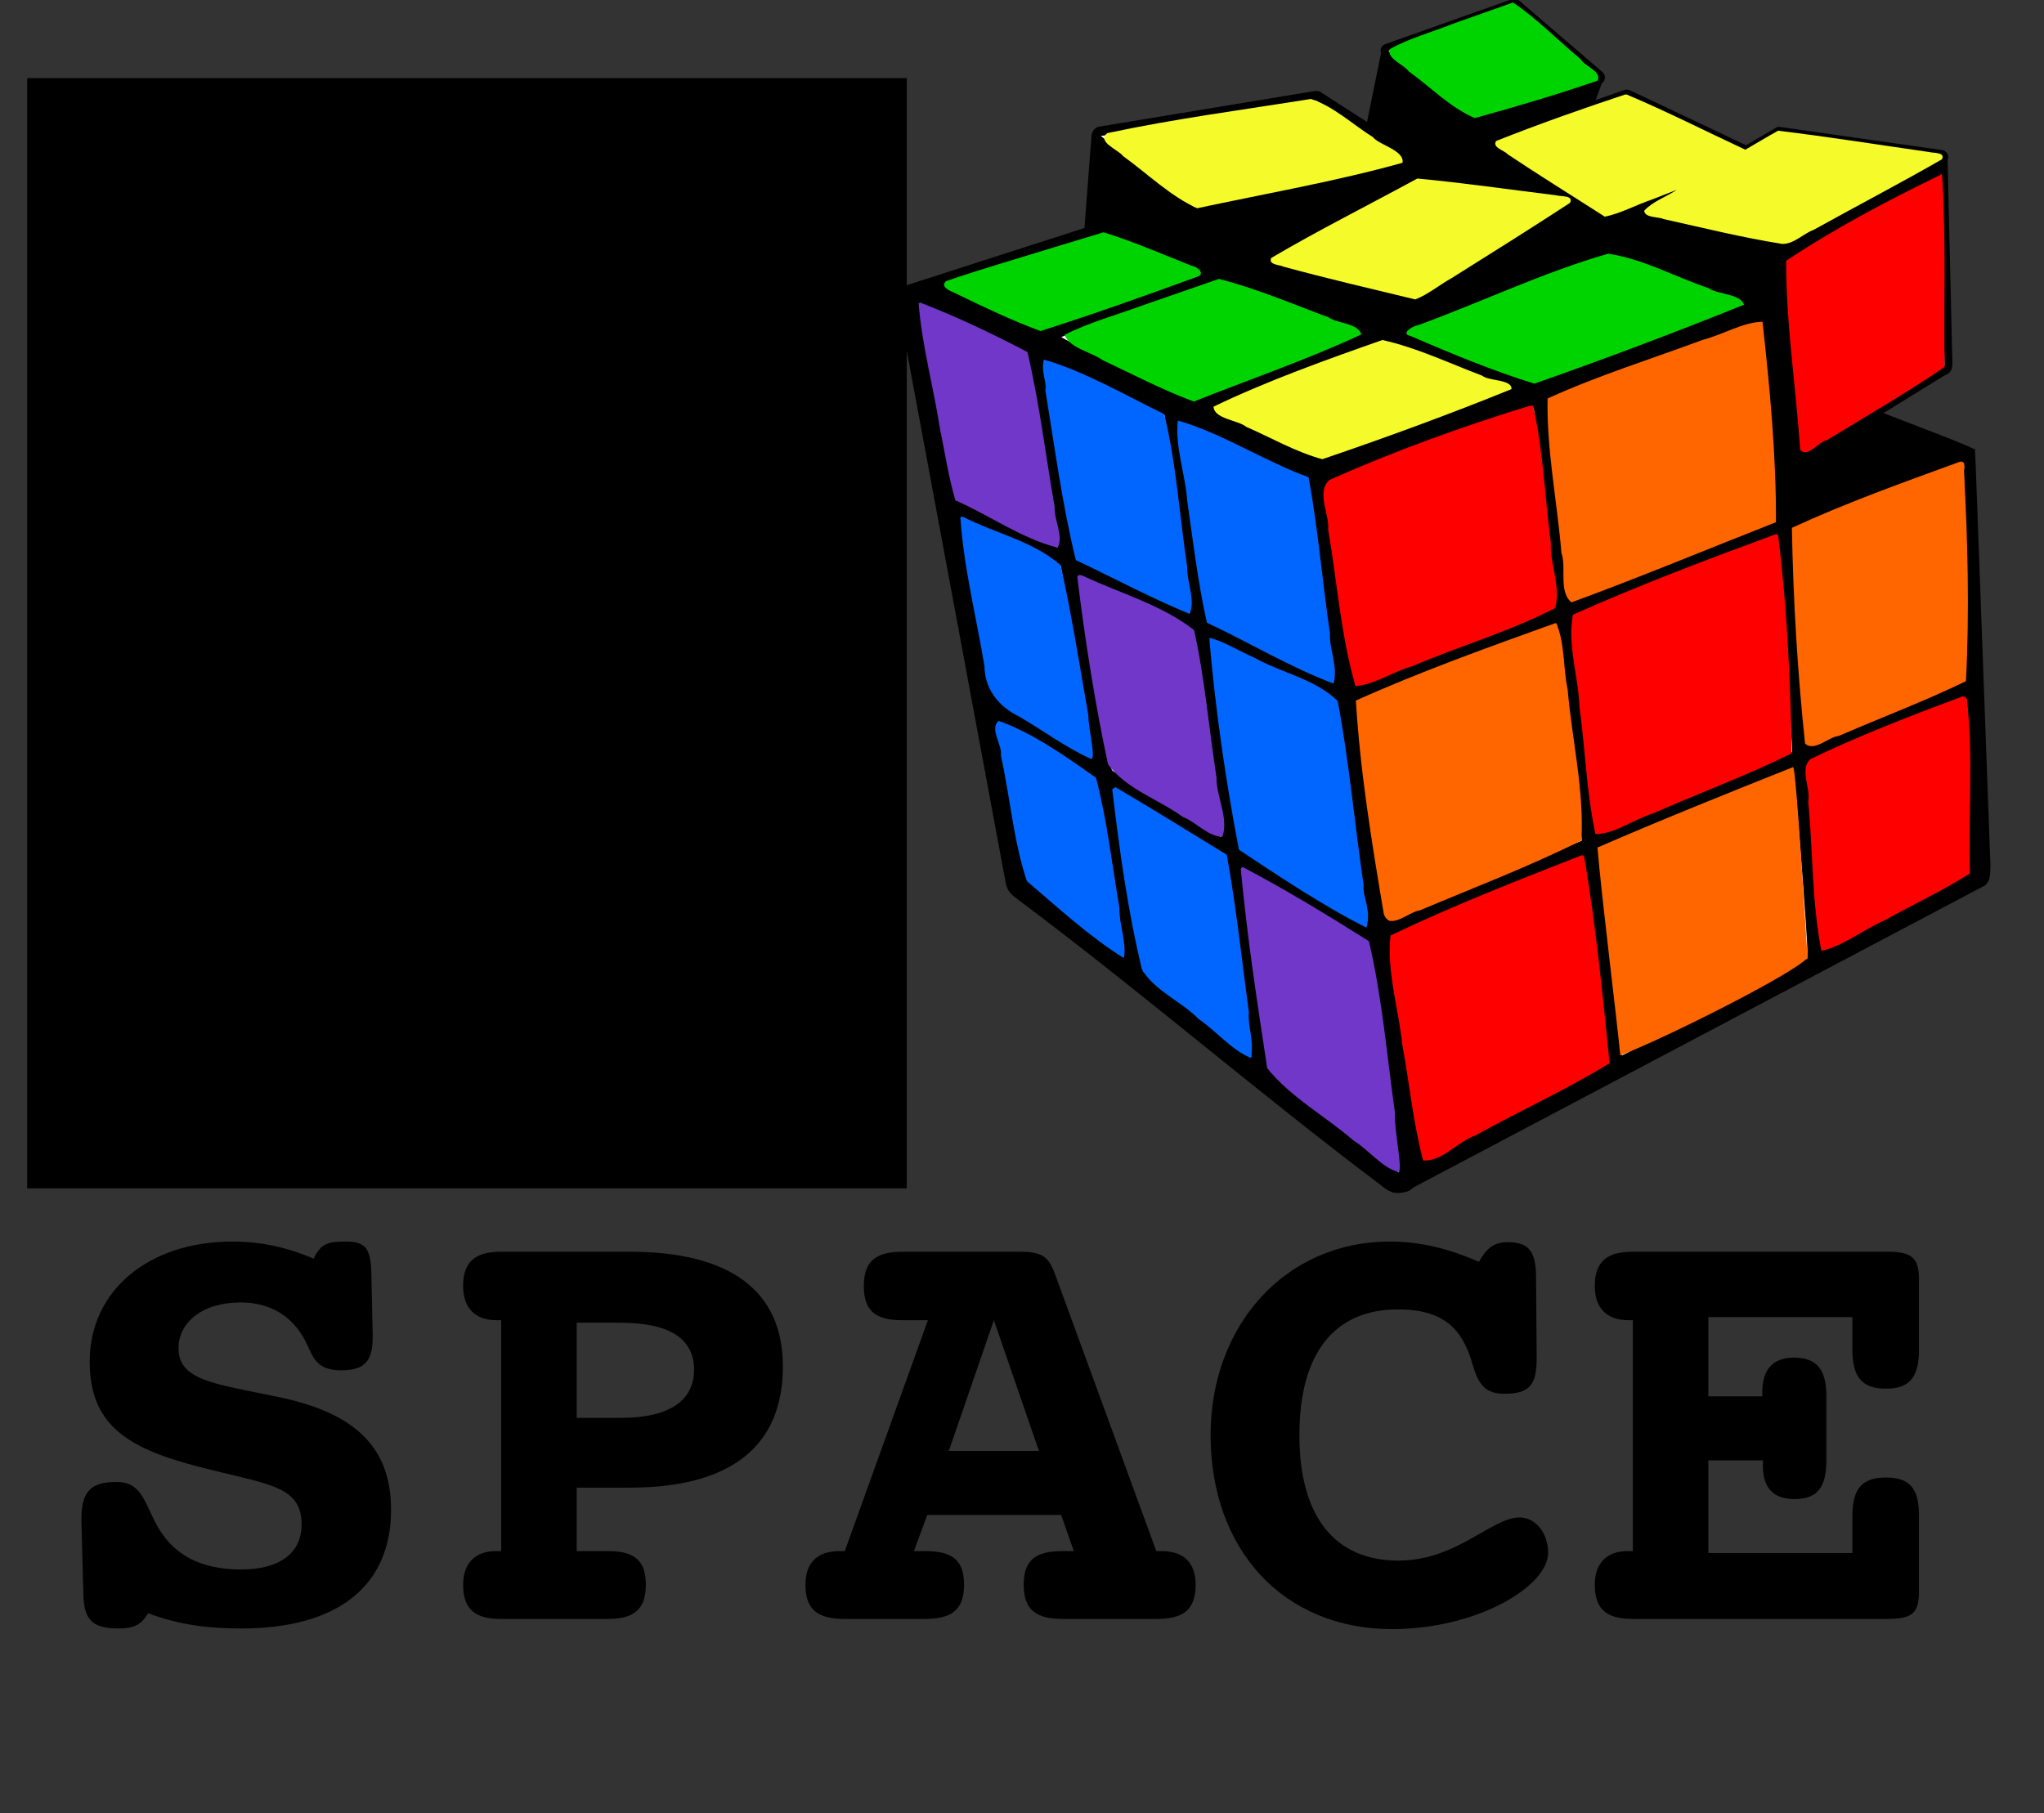 <?xml version="1.0" encoding="UTF-8" standalone="no"?>
<!-- Created with Inkscape (http://www.inkscape.org/) -->

<svg
   xmlns:dc="http://purl.org/dc/elements/1.1/"
   xmlns:cc="http://creativecommons.org/ns#"
   xmlns:rdf="http://www.w3.org/1999/02/22-rdf-syntax-ns#"
   xmlns:svg="http://www.w3.org/2000/svg"
   xmlns="http://www.w3.org/2000/svg"
   xmlns:sodipodi="http://sodipodi.sourceforge.net/DTD/sodipodi-0.dtd"
   xmlns:inkscape="http://www.inkscape.org/namespaces/inkscape"
   id="svg3064"
   version="1.1"
   inkscape:version="0.48.2 r9819"
   width="683"
   height="606"
   sodipodi:docname="sign-new.svg">
  <rect width="100%" height="100%" fill="#333333" stroke="none"/>
  <defs
     id="defs3068">
    <inkscape:perspective
       sodipodi:type="inkscape:persp3d"
       inkscape:vp_x="0 : 0.5 : 1"
       inkscape:vp_y="0 : 1000 : 0"
       inkscape:vp_z="1 : 0.5 : 1"
       inkscape:persp3d-origin="0.5 : 0.33333333 : 1"
       id="perspective5210" />
    <inkscape:perspective
       sodipodi:type="inkscape:persp3d"
       inkscape:vp_x="0 : 0.5 : 1"
       inkscape:vp_y="0 : 1000 : 0"
       inkscape:vp_z="1 : 0.5 : 1"
       inkscape:persp3d-origin="0.5 : 0.33333333 : 1"
       id="perspective4784" />
    <inkscape:perspective
       id="perspective4268"
       inkscape:persp3d-origin="372.04724 : 350.78739 : 1"
       inkscape:vp_z="744.09448 : 526.18109 : 1"
       inkscape:vp_y="0 : 1000 : 0"
       inkscape:vp_x="0 : 526.18109 : 1"
       sodipodi:type="inkscape:persp3d" />
  </defs>
  <sodipodi:namedview
     pagecolor="#ffffff"
     bordercolor="#666666"
     borderopacity="1"
     objecttolerance="10"
     gridtolerance="10"
     guidetolerance="10"
     inkscape:pageopacity="0"
     inkscape:pageshadow="2"
     inkscape:window-width="1280"
     inkscape:window-height="752"
     id="namedview3066"
     showgrid="false"
     inkscape:zoom="0.70710678"
     inkscape:cx="344.33536"
     inkscape:cy="291.38651"
     inkscape:window-x="0"
     inkscape:window-y="0"
     inkscape:window-maximized="1"
     inkscape:current-layer="svg3064" />
  <g
     transform="matrix(1.216,0,0,1.17,86.665,-181.105)"
     id="layer1"
     inkscape:label="Capa 1">
    <path
       sodipodi:nodetypes="ccscccscc"
       style="fill:#000000;fill-opacity:1;stroke:none"
       d="m 427.461,265.211 -21.939,6.532 c -13.238,3.94 -21.674,6.754 -21.292,7.099 0.347,0.314 8.809,4.561 18.81,9.448 l 17.959,14.499 50.056,-19.721 c 0,-0.211 -4.803,-2.291 -10.627,-4.612 -5.825,-2.321 -15.631,-6.238 -21.787,-8.723 l -11.18,-4.522 z"
       id="path6177"
       inkscape:connector-curvature="0" />
    <path
       sodipodi:nodetypes="ccccsccssccccsssssccccsccssscccccccsccccc"
       id="path6179"
       d="m 344.033,180.8 c -0.379,0.045 -0.759,0.166 -1.124,0.281 l -165.876,55.461 c -0.333,0.585 -0.776,3.096 -1.068,3.709 -0.124,0.399 -0.138,0.637 -0.169,0.843 -0.063,0.41 -0.11,0.627 -0.111,0.787 l 0,0.562 c 0.018,0.223 0.041,0.289 0.056,0.393 0.025,0.209 0.083,0.401 0.111,0.618 0.061,0.434 0.164,0.97 0.281,1.686 l 28.995,162.055 c 0.251,1.362 1.007,2.663 2.079,3.54 l 1.798,1.461 c 33.854,26.334 65.097,54.49 99.009,81.027 0.484,0.378 0.847,0.708 1.18,0.955 0.165,0.125 0.295,0.196 0.506,0.337 0.104,0.071 0.196,0.192 0.45,0.337 0.126,0.071 0.342,0.135 0.674,0.281 0.323,0.141 0.54,0.5 2.416,0.45 l 0,0.055 0.112,0 0,-0.055 c 0.144,-0.022 1.646,-0.198 2.304,-0.506 0.69,-0.321 1.185,-0.75 1.573,-1.124 l 157.11,-86.309 c 1.316,-1.708 1.046,-2.019 1.124,-2.36 0.081,-0.341 0.09,-0.506 0.111,-0.674 0.043,-0.337 0.04,-0.581 0.056,-0.843 0.036,-0.523 0.038,-1.081 0.056,-1.798 l -4.043,-114.179 -0.228,-4.834 -3.225,0.62 -47.091,18.421 c -0.649,-2.568 -0.737,-2.944 -0.093,-4.163 l 20.727,-26.222 c -0.144,-0.368 18.267,-9.169 18.146,-9.548 -1.69,-5.252 5.216,-4.865 5.131,-10.575 l -4.158,-31.242 -114.514,-39.221 c -0.754,-0.226 -1.521,-0.254 -2.304,-0.168 l 0,-0.055 z"
       style="fill:#000000;fill-opacity:1;stroke:none"
       inkscape:connector-curvature="0" />
    <path
       style="fill:#000000;fill-opacity:1;stroke:none"
       d="m 344.651,154.502 a 2.073,2.073 0 0 0 -0.562,0.111 l -34.614,12.755 a 2.073,2.073 0 0 0 -0.562,3.596 l 23.432,18.655 a 2.073,2.073 0 0 0 1.91,0.337 l 33.996,-11.07 a 2.073,2.073 0 0 0 0.787,-3.54 l -22.814,-20.341 a 2.073,2.073 0 0 0 -1.573,-0.506 z"
       id="path6181"
       inkscape:connector-curvature="0" />
    <path
       sodipodi:nodetypes="ccccc"
       id="path6183"
       d="m 256.943,213.947 3.174,34.265 -33.791,-22.771 2.334,-31.791 28.283,20.296 z"
       style="fill:#000000;fill-opacity:1;stroke:none"
       inkscape:connector-curvature="0" />
    <path
       style="fill:#000000;fill-opacity:1;stroke:none"
       d="m 314.312,193.151 -57.37,20.797 3.174,34.265 57.424,-20.789 -3.229,-34.273 z"
       id="path6185"
       sodipodi:nodetypes="ccccc"
       inkscape:connector-curvature="0" />
    <path
       sodipodi:nodetypes="cccccc"
       id="path6187"
       d="m 318.351,239.547 3.094,33.14 -40.472,-10.163 -3.065,-33.167 40.442,10.19 0,0 z"
       style="fill:#000000;fill-opacity:1;stroke:none"
       inkscape:connector-curvature="0" />
    <path
       style="fill:#000000;fill-opacity:1;stroke:none"
       d="m 318.351,239.547 3.094,33.14 41.478,-27.518 -3.088,-33.177 -41.484,27.555 1.8e-4,0 0,0 z"
       id="path6189"
       sodipodi:nodetypes="ccccccc"
       inkscape:connector-curvature="0" />
    <path
       sodipodi:nodetypes="ccccc"
       id="path6191"
       d="m 308.304,169.567 25.399,18.407 2.876,29.907 -33.498,-21.593 5.224,-26.721 z"
       style="fill:#000000;fill-opacity:1;stroke:none"
       inkscape:connector-curvature="0" />
    <path
       style="fill:#000000;fill-opacity:1;stroke:none"
       d="m 333.703,187.973 2.876,29.907 23.187,-12.867 9.731,-28.218 -35.793,11.178 z"
       id="path6193"
       sodipodi:nodetypes="ccccc"
       inkscape:connector-curvature="0" />
    <path
       style="fill:#000000;fill-opacity:1;stroke:none"
       d="m 375.444,180.406 a 2.214,2.214 0 0 0 -0.45,0.113 l -35.85,13.149 a 2.214,2.214 0 0 0 -0.45,3.934 l 30.343,20.173 a 2.214,2.214 0 0 0 2.079,0.168 l 40.121,-16.295 a 2.214,2.214 0 0 0 0.112,-3.99 l -34.614,-17.026 a 2.214,2.214 0 0 0 -1.292,-0.225 z"
       id="path6195"
       inkscape:connector-curvature="0" />
    <path
       sodipodi:nodetypes="cccccccscccc"
       style="fill:#000000;fill-opacity:1;stroke:none"
       d="m 290.37,180.744 c -0.133,0.02 -0.264,0.028 -0.393,0.055 l -59.225,10.171 c -2.058,0.366 -2.866,3.524 -1.236,4.833 l 25.736,20.285 c 0.726,0.586 1.762,0.763 2.641,0.45 l 56.978,-14.722 c 1.03,-0.383 1.772,-1.438 1.784,-2.537 0.018,-1.099 -0.707,-2.17 -1.728,-2.576 L 291.438,180.968 c -0.336,-0.147 -0.702,-0.222 -1.068,-0.225 l 3.7e-4,3.9e-4 z"
       id="path6197"
       inkscape:connector-curvature="0" />
    <path
       sodipodi:nodetypes="ccccc"
       id="path6199"
       d="m 410.391,199.605 2.86,30.978 -40.118,16.276 -2.857,-30.937 40.115,-16.317 z"
       style="fill:#000000;fill-opacity:1;stroke:none"
       inkscape:connector-curvature="0" />
    <path
       style="fill:#000000;fill-opacity:1;stroke:none"
       d="m 417.643,191.027 a 2.011,2.011 0 0 0 -0.955,0.281 l -36.805,22.42 a 2.011,2.011 0 0 0 0.618,3.708 l 38.322,8.541 a 2.011,2.011 0 0 0 1.461,-0.225 l 42.818,-24.387 a 2.011,2.011 0 0 0 -0.731,-3.709 l -44.335,-6.574 a 2.011,2.011 0 0 0 -0.393,-0.056 z"
       id="path6201"
       inkscape:connector-curvature="0" />
    <path
       sodipodi:nodetypes="ccccccc"
       id="path6203"
       d="m 419.254,223.983 42.941,-25.081 c 0.663,0.077 1.171,-0.648 1.693,0.3 l 1.32,58.294 c 0.045,2.094 0.204,3.514 -2.222,4.597 l -38.605,24.747 -5.127,-62.857 z"
       style="fill:#000000;fill-opacity:1;stroke:none"
       inkscape:connector-curvature="0" />
    <path
       sodipodi:nodetypes="ccccc"
       style="fill:#ffffff;fill-opacity:1;stroke:none"
       d="m 344.792,156.605 -34.569,12.723 23.417,18.64 34.016,-11.032 -22.864,-20.331 z"
       id="path6205"
       inkscape:connector-curvature="0" />
    <path
       style="fill:#ffffff;fill-opacity:1;stroke:none"
       d="m 181.629,241.976 c -0.079,0.107 2.057,12.404 4.735,27.341 4.211,23.489 5.017,27.3 6.03,28.086 1.381,1.073 26.261,13.788 26.89,13.743 0.238,-0.02 -1.469,-12.244 -3.778,-27.16 -2.309,-14.916 -4.356,-27.463 -4.555,-27.881 -0.343,-0.722 -29.014,-14.537 -29.321,-14.128 z"
       id="path6207"
       inkscape:connector-curvature="0" />
    <path
       style="fill:#ffffff;fill-opacity:1;stroke:none"
       d="m 215.663,257.768 0.137,2.079 c 0.075,1.138 2.019,13.759 4.322,28.053 l 4.186,25.993 15.714,7.993 c 8.643,4.398 15.744,7.953 15.78,7.904 0.036,-0.048 -1.534,-12.747 -3.496,-28.23 l -3.565,-28.161 -16.54,-7.815 -16.54,-7.815 z"
       id="path6209"
       inkscape:connector-curvature="0" />
    <path
       style="fill:#ffffff;fill-opacity:1;stroke:none"
       d="m 412.395,247.104 c -3.776,0.944 -57.388,21.17 -58.05,21.93 -0.199,0.231 0.665,9.813 1.933,21.306 1.269,11.493 2.62,24.344 3.008,28.557 0.385,4.214 0.95,7.616 1.237,7.565 0.291,-0.042 12.987,-5.239 28.212,-11.532 15.224,-6.293 27.787,-11.589 27.921,-11.768 0.422,-0.562 -3.559,-55.722 -4.048,-56.089 -0.029,-0.022 -0.093,-0.02 -0.213,0.03 z"
       id="path6211"
       inkscape:connector-curvature="0" />
    <path
       style="fill:#ffffff;fill-opacity:1;stroke:none"
       d="m 252.806,275.373 3.796,28.108 c 2.846,21.107 4.007,28.292 4.655,28.857 1.048,0.915 33.238,17.413 33.903,17.375 0.259,-0.02 -0.997,-10.296 -2.787,-22.847 -1.792,-12.55 -3.457,-25.562 -3.712,-28.912 l -0.454,-6.093 -1.738,-0.385 c -0.949,-0.214 -8.102,-3.549 -15.888,-7.414 -7.787,-3.864 -14.957,-7.403 -15.952,-7.86 l -1.821,-0.829 z"
       id="path6213"
       inkscape:connector-curvature="0" />
    <path
       style="fill:#ffffff;fill-opacity:1;stroke:none"
       d="m 349.211,271.074 c -2.891,0.388 -55.239,20.866 -55.827,21.83 -0.493,0.808 0.3,7.65 3.418,29.489 2.234,15.644 4.272,28.419 4.527,28.38 0.256,-0.036 12.535,-5.044 27.3,-11.124 14.764,-6.081 27.039,-11.329 27.264,-11.654 0.224,-0.325 -0.897,-11.954 -2.482,-25.841 -1.585,-13.887 -2.925,-26.597 -2.983,-28.244 -0.092,-2.572 -0.264,-2.966 -1.217,-2.836 z"
       id="path6215"
       inkscape:connector-curvature="0" />
    <path
       style="fill:#ffffff;fill-opacity:1;stroke:none"
       d="m 192.876,303.136 c -0.376,0.502 7.783,47 8.714,49.661 0.556,1.59 3.048,3.443 13.906,10.31 l 13.233,8.367 -1.076,-8.657 c -0.595,-4.76 -2.5,-17.109 -4.236,-27.451 l -3.161,-18.814 -13.541,-6.917 c -7.447,-3.803 -13.671,-6.721 -13.838,-6.499 z"
       id="path6217"
       inkscape:connector-curvature="0" />
    <path
       style="fill:#ffffff;fill-opacity:1;stroke:none"
       d="m 225.179,319.293 c -0.059,0.131 1.795,12.575 4.144,27.643 3.282,21.155 4.451,27.544 5.156,28.072 0.502,0.377 7.406,4.797 15.34,9.809 l 14.428,9.107 -1.529,-13.483 c -0.841,-7.413 -2.519,-20.66 -3.726,-29.425 l -2.194,-15.922 -15.758,-8.026 c -8.666,-4.411 -15.802,-7.906 -15.861,-7.774 z"
       id="path6219"
       inkscape:connector-curvature="0" />
    <path
       style="fill:#ffffff;fill-opacity:1;stroke:none"
       d="m 467.705,287.102 c -0.727,0.105 -46.107,18.631 -46.361,18.935 -0.137,0.164 3.809,58.822 4.092,60.835 0.093,0.658 0.48,0.986 0.901,0.762 0.405,-0.215 9.909,-4.356 21.121,-9.193 11.211,-4.837 20.709,-9.075 21.11,-9.409 0.492,-0.411 0.589,-9.931 0.277,-29.264 -0.254,-15.757 -0.462,-29.57 -0.444,-30.705 0.022,-1.352 -0.212,-2.025 -0.696,-1.96 z"
       id="path6221"
       inkscape:connector-curvature="0" />
    <path
       style="fill:#ffffff;fill-opacity:1;stroke:none"
       d="m 416.997,307.767 -27.882,11.485 c -15.338,6.317 -28.005,11.626 -28.134,11.798 -0.259,0.345 4.8,48.157 5.994,56.682 l 0.737,5.34 26.568,-11.535 c 14.614,-6.347 26.714,-11.73 26.884,-11.956 0.3,-0.399 -3.246,-54.973 -3.868,-59.54 l -0.3,-2.274 z"
       id="path6223"
       inkscape:connector-curvature="0" />
    <path
       style="fill:#ffffff;fill-opacity:1;stroke:none"
       d="m 261.239,337.489 c -0.156,0.022 1.651,13.521 4.025,29.996 l 4.317,29.955 17.183,10.793 17.183,10.793 -0.756,-8.069 c -0.411,-4.436 -2.259,-18.874 -4.105,-32.084 l -3.349,-24.014 -17.102,-8.705 c -9.411,-4.786 -17.238,-8.686 -17.394,-8.664 z"
       id="path6225"
       inkscape:connector-curvature="0" />
    <path
       style="fill:#ffffff;fill-opacity:1;stroke:none"
       d="m 356.499,333.076 c -0.287,-0.215 -54.498,21.84 -54.735,22.269 -0.04,0.069 1.747,14.247 3.961,31.49 3.971,30.928 4.024,31.346 5.178,30.861 0.643,-0.272 12.719,-5.513 26.831,-11.632 l 25.656,-11.127 -0.551,-6.634 c -0.984,-11.516 -5.974,-54.952 -6.341,-55.227 z"
       id="path6227"
       inkscape:connector-curvature="0" />
    <path
       style="fill:#ffffff;fill-opacity:1;stroke:none"
       d="m 203.025,361.046 c -0.025,0 -0.022,0.03 -0.02,0.044 -0.018,0.482 1.756,10.828 3.954,22.978 l 4.004,22.079 1.796,1.486 c 0.987,0.812 6.927,5.7 13.213,10.864 l 11.436,9.376 -1.48,-11.748 c -0.814,-6.468 -2.533,-17.917 -3.848,-25.428 l -2.386,-13.658 -13.319,-8.414 c -7.518,-4.745 -13.004,-7.851 -13.358,-7.577 z"
       id="path6229"
       inkscape:connector-curvature="0" />
    <path
       style="fill:#ffffff;fill-opacity:1;stroke:none"
       d="m 235.079,380.447 1.472,11.689 c 0.809,6.438 2.565,18.139 3.928,25.991 l 2.474,14.279 14.802,12.143 14.821,12.14 -0.773,-8.186 c -0.423,-4.504 -2.04,-17.327 -3.596,-28.513 l -2.825,-20.347 -15.151,-9.598 -15.151,-9.598 z"
       id="path6231"
       inkscape:connector-curvature="0" />
    <path
       style="fill:#ffffff;fill-opacity:1;stroke:none"
       d="m 468.162,354.515 c -1.964,0.42 -7.342,2.673 -20.763,8.508 -11.805,5.133 -21.497,9.379 -21.539,9.451 -0.043,0.071 0.651,10.575 1.55,23.34 0.899,12.765 1.689,24.883 1.766,26.933 0.131,3.48 0.217,3.697 1.255,3.107 0.612,-0.347 9.579,-5.268 19.923,-10.923 10.344,-5.655 19.022,-10.562 19.291,-10.912 0.51,-0.662 0.038,-47.691 -0.495,-49.37 -0.063,-0.198 -0.335,-0.275 -0.99,-0.135 z"
       id="path6233"
       inkscape:connector-curvature="0" />
    <path
       style="fill:#ffffff;fill-opacity:1;stroke:none"
       d="m 421.48,374.525 c -0.425,-0.156 -52.985,22.632 -53.308,23.114 -0.122,0.18 1.039,11.411 2.573,24.957 1.534,13.546 2.918,26.677 3.077,29.181 0.16,2.504 0.447,4.529 0.643,4.502 0.198,-0.03 11.726,-6.275 25.62,-13.875 l 25.254,-13.803 0.05,-2.007 c 0.067,-3.796 -3.55,-51.936 -3.91,-52.07 z"
       id="path6235"
       inkscape:connector-curvature="0" />
    <path
       style="fill:#ffffff;fill-opacity:1;stroke:none"
       d="m 270.193,402.837 c -0.31,-0.069 1.303,13.012 3.596,29.068 l 4.169,29.203 17.407,14.305 c 9.574,7.871 17.578,14.299 17.781,14.291 0.204,0 -1.006,-10.979 -2.69,-24.386 -1.682,-13.407 -3.583,-28.033 -4.225,-32.502 l -1.185,-8.127 -17.153,-10.857 c -9.436,-5.971 -17.397,-10.923 -17.706,-10.995 z"
       id="path6237"
       inkscape:connector-curvature="0" />
    <path
       style="fill:#ffffff;fill-opacity:1;stroke:none"
       d="m 363.901,399.615 c -0.235,-0.176 -16.049,6.583 -52.398,22.41 -0.977,0.426 -0.75,2.517 3.52,32.424 2.521,17.656 4.796,31.825 5.076,31.668 0.278,-0.154 11.783,-6.441 25.567,-13.966 l 25.055,-13.675 -0.513,-3.768 c -0.295,-2.067 -1.768,-15.254 -3.274,-29.311 -1.506,-14.057 -2.867,-25.662 -3.028,-25.783 z"
       id="path6239"
       inkscape:connector-curvature="0" />
    <path
       style="fill:#ffffff;fill-opacity:1;stroke:none"
       d="m 232.353,222.122 -21.622,6.789 c -11.893,3.74 -21.753,6.964 -21.905,7.167 -0.151,0.201 0.174,0.561 0.726,0.787 0.552,0.226 6.219,2.951 12.585,6.044 6.366,3.093 11.994,5.569 12.509,5.52 0.516,-0.048 10.434,-3.474 22.038,-7.621 11.605,-4.147 21.282,-7.735 21.492,-7.979 0.21,-0.244 -5.514,-2.768 -12.717,-5.589 l -13.106,-5.118 z"
       id="path6241"
       inkscape:connector-curvature="0" />
    <path
       style="fill:#ffffff;fill-opacity:1;stroke:none"
       d="m 309.093,252.19 -23.422,9.442 c -12.89,5.194 -23.414,9.606 -23.372,9.792 0.113,0.502 28.842,14.274 29.565,14.173 0.341,-0.048 12.105,-4.435 26.13,-9.75 14.025,-5.314 25.567,-9.762 25.656,-9.88 0.088,-0.117 -7.65,-3.261 -17.194,-6.989 l -17.363,-6.787 z"
       id="path6243"
       inkscape:connector-curvature="0" />
    <path
       style="fill:#ffffff;fill-opacity:1;stroke:none"
       d="m 263.856,235.444 c -0.689,0.266 -10.617,3.824 -22.057,7.901 -11.44,4.076 -21.072,7.532 -21.395,7.687 -0.323,0.156 7.672,4.243 17.748,9.069 l 18.319,8.769 17.994,-7.242 c 9.904,-3.979 20.376,-8.178 23.258,-9.34 2.882,-1.161 4.987,-2.289 4.69,-2.511 -0.297,-0.222 -8.812,-3.651 -18.927,-7.613 -12.547,-4.915 -18.777,-7.052 -19.631,-6.721 z"
       id="path6245"
       inkscape:connector-curvature="0" />
    <path
       sodipodi:nodetypes="ccccc"
       style="fill:#ffffff;fill-opacity:1;stroke:none"
       d="m 318.783,206.688 -40.886,22.669 40.433,10.164 41.504,-27.522 -41.05,-5.31 z"
       id="path6247"
       inkscape:connector-curvature="0" />
    <path
       sodipodi:nodetypes="ccccc"
       style="fill:#ffffff;fill-opacity:1;stroke:none"
       d="m 375.786,182.596 -35.86,13.158 30.346,20.16 40.123,-16.302 -34.608,-17.016 z"
       id="path6249"
       inkscape:connector-curvature="0" />
    <path
       sodipodi:nodetypes="ccccc"
       style="fill:#ffffff;fill-opacity:1;stroke:none"
       d="m 290.43,183.524 -59.208,10.118 25.714,20.303 57.177,-13.146 -23.683,-17.275 z"
       id="path6251"
       inkscape:connector-curvature="0" />
    <path
       sodipodi:nodetypes="ccccc"
       style="fill:#ffffff;fill-opacity:1;stroke:none"
       d="m 417.761,193.048 -36.833,22.413 38.332,8.522 42.821,-24.348 -44.321,-6.588 z"
       id="path6253"
       inkscape:connector-curvature="0" />
    <path
       style="fill:#ffffff;fill-opacity:1;stroke:none"
       d="m 370.986,227.355 -27.718,11.105 c -15.245,6.109 -27.694,11.275 -27.666,11.474 0.029,0.198 7.801,3.376 17.266,7.078 l 17.197,6.732 28.802,-10.864 c 15.833,-5.982 28.881,-11.016 28.996,-11.169 0.115,-0.154 -8.134,-3.448 -18.331,-7.322 l -18.547,-7.034 z"
       id="path6255"
       inkscape:connector-curvature="0" />
    <path
       sodipodi:nodetypes="ccccc"
       style="fill:#ffffff;fill-opacity:1;stroke:none"
       d="m 462.319,204.82 -42.201,24.528 4.281,54.585 38.669,-24.717 -0.749,-54.396 z"
       id="path6257"
       inkscape:connector-curvature="0" />
  </g>
  <flowRoot
     xml:space="preserve"
     id="flowRoot3267"
     style="font-size:300px;font-style:normal;font-variant:normal;font-weight:normal;font-stretch:normal;line-height:1000%;letter-spacing:0px;word-spacing:0px;fill:#000000;fill-opacity:1;stroke:none;font-family:Lucida Fax;-inkscape-font-specification:Lucida Fax"><flowRegion
       id="flowRegion3269"><rect
         id="rect3271"
         width="293.921"
         height="371.09"
         x="9.079"
         y="26.101"
         style="font-style:normal;font-variant:normal;font-weight:normal;font-stretch:normal;line-height:1000%;font-family:Lucida Fax;-inkscape-font-specification:Lucida Fax;font-size:300px" /></flowRegion><flowPara
       id="flowPara3273"
       style="font-size:300px">P</flowPara></flowRoot>  <g
     style="font-size:300px;font-style:normal;font-variant:normal;font-weight:normal;font-stretch:normal;line-height:125%;letter-spacing:0px;word-spacing:0px;fill:#000000;fill-opacity:1;stroke:none;font-family:Lucida Fax;-inkscape-font-specification:Lucida Fax"
     id="text3279">
    <path
       d="m 125.329,242.208 0,107.812 37.734,0 0,34.688 -141.797,0 0,-34.688 34.688,0 0,-277.5 -34.688,0 0,-34.688 150.703,0 c 37.031,3.47e-4 65.703,8.047 86.016,24.141 20.468,16.094 30.703,38.672 30.703,67.734 -2.9e-4,36.875 -12.344,64.844 -37.031,83.906 -24.688,19.063 -60.86,28.594 -108.516,28.594 l -17.812,0 m 0,-34.688 11.484,0 c 27.031,1.7e-4 47.265,-6.406 60.703,-19.219 13.594,-12.969 20.39,-32.344 20.391,-58.125 -2.2e-4,-19.218 -5.781,-33.593 -17.344,-43.125 -11.563,-9.687 -28.985,-14.531 -52.266,-14.531 l -22.969,0 0,135"
       style="font-size:480px;font-weight:600;-inkscape-font-specification:Lucida Fax Semi-Bold"
       id="path3512" />
  </g>
  <g
     style="font-size:300px;font-style:normal;font-variant:normal;font-weight:normal;font-stretch:normal;line-height:125%;letter-spacing:0px;word-spacing:0px;fill:#000000;fill-opacity:1;stroke:none;font-family:Courier;-inkscape-font-specification:Courier"
     id="text3283">
    <path
       d="m 49.48,539.193 c 10.812,4.028 20.564,5.088 31.164,5.088 32.224,0 50.032,-14.204 50.032,-39.644 0,-20.988 -12.084,-32.436 -37.736,-37.736 -21.412,-4.452 -33.284,-5.512 -33.284,-16.324 0,-8.48 7.844,-15.264 20.776,-15.264 9.964,0 17.384,4.664 21.624,12.932 2.544,5.088 3.392,9.752 11.872,9.752 8.056,0 10.6,-3.18 10.6,-11.024 0,-0.424 0,-0.636 0,-1.06 l -0.424,-19.928 c -0.212,-8.904 -1.908,-11.024 -8.692,-11.024 -5.724,0 -8.268,0.636 -10.6,5.724 -8.904,-3.816 -17.596,-5.724 -27.136,-5.724 -28.196,0 -47.7,16.536 -47.7,40.068 0,20.988 12.296,28.832 35.616,34.98 23.32,6.148 35.192,6.148 35.192,19.504 0,9.752 -7.632,15.052 -20.14,15.052 -13.992,0 -23.32,-5.088 -28.832,-15.9 -3.816,-7.42 -4.876,-13.356 -12.932,-13.356 -8.692,0 -11.66,3.392 -11.66,12.296 0,0.424 0,0.636 0,1.06 l 0.636,24.38 c 0.212,8.692 3.392,11.236 11.872,11.236 4.664,0 7.42,-1.06 9.752,-5.088"
       style="font-size:212px;font-weight:bold;font-family:Courier 10 Pitch;-inkscape-font-specification:Courier 10 Pitch Bold"
       id="path3515" />
    <path
       d="m 192.7,442.097 14.628,0 c 16.324,0 24.592,5.3 24.592,15.688 0,10.388 -8.268,16.112 -24.592,16.112 l -14.628,0 0,-31.8 m 17.596,-23.744 -42.824,0 c -8.48,0 -12.72,3.18 -12.72,11.448 0,7.42 4.028,11.448 11.236,11.448 0.424,0 1.06,0 1.484,0 l 0,77.168 c -0.636,0 -1.06,0 -1.696,0 -6.996,0 -11.024,4.028 -11.024,11.236 0,8.48 4.24,11.448 12.72,11.448 l 35.616,0 c 8.48,0 12.72,-2.968 12.72,-11.448 0,-8.48 -4.24,-11.236 -12.72,-11.236 l -10.388,0 0,-21.2 17.596,0 c 34.132,0 51.304,-13.992 51.304,-40.492 0,-25.016 -17.172,-38.372 -51.304,-38.372"
       style="font-size:212px;font-weight:bold;font-family:Courier 10 Pitch;-inkscape-font-specification:Courier 10 Pitch Bold"
       id="path3517" />
    <path
       d="m 305.391,518.417 4.452,-12.084 44.732,0 4.24,12.084 -3.604,0 c -8.692,0 -13.144,2.544 -13.144,11.236 0,8.692 4.452,11.448 13.144,11.448 l 31.164,0 c 8.692,0 13.144,-2.756 13.144,-11.448 0,-7.42 -4.028,-11.236 -11.448,-11.236 -0.424,0 -1.06,0 -1.696,0 l -32.86,-89.888 c -2.756,-7.632 -3.604,-10.176 -12.932,-10.176 l -38.796,0 c -8.904,0 -13.144,2.968 -13.144,11.448 0,8.692 4.24,11.448 12.932,11.448 l 8.48,0 -27.772,77.168 c -0.636,0 -1.272,0 -1.696,0 -7.42,0 -11.448,3.816 -11.448,11.236 0,8.692 4.452,11.448 13.144,11.448 l 26.712,0 c 8.692,0 13.144,-2.756 13.144,-11.448 0,-8.692 -4.452,-11.236 -13.144,-11.236 l -3.604,0 m 11.66,-33.496 15.052,-43.672 15.052,43.672 -30.104,0"
       style="font-size:212px;font-weight:bold;font-family:Courier 10 Pitch;-inkscape-font-specification:Courier 10 Pitch Bold"
       id="path3519" />
    <path
       d="m 494.19,421.745 c -10.176,-4.452 -19.716,-6.784 -29.68,-6.784 -35.404,0 -59.996,28.408 -59.996,64.66 0,38.16 24.168,64.872 60.632,64.872 28.62,0 52.152,-14.416 52.152,-25.44 0,-6.784 -4.24,-11.872 -9.54,-11.872 -9.328,0 -20.988,14.416 -40.492,14.416 -21.2,0 -33.072,-14.628 -33.072,-41.976 0,-27.56 11.872,-41.976 32.86,-41.976 15.264,0 21.624,6.36 25.016,18.444 1.908,6.572 4.24,9.752 10.6,9.752 8.692,0 10.812,-3.18 10.812,-12.084 l -0.212,-26.924 c 0,-8.904 -2.756,-11.66 -9.328,-11.66 -4.664,0 -7.208,1.908 -9.752,6.572"
       style="font-size:212px;font-weight:bold;font-family:Courier 10 Pitch;-inkscape-font-specification:Courier 10 Pitch Bold"
       id="path3521" />
    <path
       d="m 630.413,418.353 -84.8,0 c -8.48,0 -12.72,3.18 -12.72,11.448 0,7.42 4.028,11.448 11.236,11.448 0.424,0 1.06,0 1.484,0 l 0,77.168 c -0.636,0 -1.06,0 -1.696,0 -6.996,0 -11.024,4.028 -11.024,11.236 0,8.48 4.24,11.448 12.72,11.448 l 84.8,0 c 8.692,0 10.812,-1.908 10.812,-9.328 l 0,-25.016 c 0,-8.692 -2.544,-12.932 -11.024,-12.932 -8.268,0 -11.236,4.028 -11.236,12.932 l 0,12.296 -48.124,0 0,-30.952 18.232,0 c 0,0.636 0,1.272 0,1.908 0,7.42 3.604,11.024 10.6,11.024 7.844,0 10.6,-4.24 10.6,-12.932 l 0,-21.412 c 0,-8.692 -2.968,-12.932 -10.812,-12.932 -6.996,0 -10.6,3.816 -10.6,11.66 0,0.424 0,0.848 0,1.272 l -18.02,0 0,-26.5 48.124,0 0,10.812 c 0,8.692 2.756,13.144 11.236,13.144 8.268,0 11.024,-4.24 11.024,-13.144 l 0,-23.108 c 0,-7.42 -2.12,-9.54 -10.812,-9.54"
       style="font-size:212px;font-weight:bold;font-family:Courier 10 Pitch;-inkscape-font-specification:Courier 10 Pitch Bold"
       id="path3523" />
  </g>
  <path
     style="fill:#ff0000"
     d="m 655.646,232.804 c -17.059,6.36 -34.212,12.966 -50.606,20.853 -3.896,3.246 0.104,9.846 -0.841,14.216 1.655,16.571 1.184,33.633 4.423,49.902 7.136,-1.456 14.147,-7.22 21.23,-10.246 9.416,-5.218 19.41,-9.877 28.383,-15.607 -0.611,-19.367 1.246,-39.019 -1.028,-58.231 -0.24,-0.584 -0.911,-1.073 -1.56,-0.887 z"
     id="path3360"
     inkscape:connector-curvature="0" />
  <path
     style="fill:#ff0000"
     d="m 593.265,178.58 c -22.529,8.291 -45.797,17.086 -67.681,26.88 -1.9,10.17 1.827,20.547 2.205,30.859 1.92,14.058 2.362,28.758 5.329,42.445 6.56,-0.007 12.927,-5.044 19.338,-6.932 15.328,-6.775 31.388,-12.683 46.234,-20.056 -0.431,-24.313 -1.511,-48.742 -4.539,-72.842 -0.187,-0.303 -0.568,-0.469 -0.887,-0.355 z"
     id="path3362"
     inkscape:connector-curvature="0"
     sodipodi:nodetypes="cccccccc" />
  <path
     style="fill:#ff0000"
     d="m 510.99,135.669 c -22.724,7.016 -45.043,15.072 -66.742,24.718 -4.543,4.105 0.044,11.465 -0.442,16.621 3.006,17.416 4.211,35.366 9.131,52.285 6.196,-0.376 12.658,-4.886 18.928,-6.625 15.492,-6.611 32.9,-11.712 47.758,-19.441 2.05,-7.165 -1.752,-14.606 -1.398,-21.597 -2.009,-15.234 -2.542,-31.195 -5.958,-45.961 -0.412,-0.129 -0.861,-0.078 -1.277,0 z"
     id="path3364"
     inkscape:connector-curvature="0"
     sodipodi:nodetypes="ccccccccc" />
  <path
     style="fill:#ff0000"
     d="m 647.95,58.678 c -17.375,8.42 -35.062,17.781 -51.119,28.495 -0.028,20.937 3.267,42.177 4.698,63.107 2.377,3.098 6.19,-2.82 8.901,-3.156 13.148,-8.044 26.706,-15.833 39.329,-24.47 -0.278,-21.191 0.559,-43.211 -0.833,-64.329 -0.244,-0.401 -0.598,0.264 -0.976,0.352 z"
     id="path3366"
     inkscape:connector-curvature="0"
     sodipodi:nodetypes="ccccccc" />
  <path
     style="fill:#ff0000"
     d="m 527.622,286.212 c -21.123,8.262 -42.546,16.667 -62.983,26.456 -1.329,12.098 2.705,24.472 3.936,36.492 2.368,12.652 3.656,26.406 6.968,38.724 6.4,0.364 11.507,-6.319 17.441,-8.372 14.793,-8.246 30.609,-15.361 44.852,-24.182 -2.252,-22.388 -4.667,-46.716 -8.452,-68.82 -0.327,-0.908 -0.493,-0.772 -1.761,-0.298 z"
     id="path3368"
     inkscape:connector-curvature="0"
     sodipodi:nodetypes="cccccccc" />
  <path
     style="fill:#0066ff"
     d="m 404.174,214.363 c 1.998,23.307 5.431,46.715 9.823,69.65 13.333,8.843 28.299,18.874 42.588,26.027 1.752,-5.899 -1.34,-10.216 -0.929,-14.198 -2.982,-20.162 -4.862,-41.602 -8.678,-61.563 -7.536,-7.383 -18.754,-9.344 -27.944,-14.514 -4.691,-2.007 -9.951,-5.356 -14.894,-6.605 z"
     id="path3372"
     inkscape:connector-curvature="0"
     sodipodi:nodetypes="cccccccc" />
  <path
     style="fill:#0066ff"
     d="m 348.801,120.192 c -1.063,4.212 1.115,7.6 0.502,10.216 3.118,18.932 5.61,38.181 10.187,56.79 12.64,5.995 25.067,12.636 37.981,17.98 2.126,-4.33 -0.952,-10.716 -0.768,-15.676 -2.565,-17.119 -3.609,-34.371 -7.656,-51.067 -12.6,-6.134 -26.791,-14.409 -40.247,-18.242 z"
     id="path3374"
     inkscape:connector-curvature="0"
     sodipodi:nodetypes="ccccccc" />
  <path
     style="fill:#0066ff"
     d="m 320.906,172.835 c 1.062,16.551 5.296,33.25 8.049,49.771 0.039,7.727 4.892,13.698 11.633,16.9 7.852,4.594 15.295,10.171 23.548,13.937 2.6,1.854 -0.541,-9.927 -0.459,-14.357 -2.854,-16.157 -5.661,-34.342 -9.291,-50.217 -9.543,-8.212 -21.475,-10.426 -32.665,-16.176 l -0.142,-0.035 -0.674,0.177 z"
     id="path3376"
     inkscape:connector-curvature="0"
     sodipodi:nodetypes="cccccccccc" />
  <path
     style="fill:#0066ff"
     d="m 371.654,263.764 c 2.395,20.283 5.147,40.442 9.93,60.288 4.326,7.203 13.19,10.64 19.007,16.589 5.762,3.921 11.065,10.432 17.431,12.968 1.103,-6.092 -1.175,-10.61 -0.71,-15.254 -2.38,-17.547 -4.228,-35.352 -7.392,-52.675 -12.395,-7.538 -24.677,-15.265 -37.201,-22.59 l -0.959,0.607 -0.105,0.067 z"
     id="path3378"
     inkscape:connector-curvature="0"
     sodipodi:nodetypes="cccccccccc" />
  <path
     style="fill:#f5fb2a;fill-opacity:1"
     d="m 461.909,113.647 c -18.542,6.496 -38.815,13.775 -56.401,22.27 0.169,4.131 8.196,4.477 10.901,6.739 8.415,3.646 16.656,8.489 25.463,10.816 20.802,-7.076 42.908,-15.152 63.175,-23.421 0.263,-3.353 -7.618,-2.614 -9.767,-4.489 -11.029,-4.152 -21.882,-9.388 -33.371,-11.916 z"
     id="path3386"
     inkscape:connector-curvature="0"
     sodipodi:nodetypes="ccccccc" />
  <path
     style="fill:#ff6600"
     d="m 654.227,154.571 c -18.592,6.771 -37.55,13.571 -55.465,21.846 0.423,24.019 1.867,48.216 4.397,72.097 3.012,2.885 7.844,-2.208 11.298,-2.561 14.114,-6.115 28.76,-11.621 42.465,-18.292 1.197,-23.356 0.605,-46.963 -0.674,-70.253 0.268,-1.316 0.577,-4.011 -2.021,-2.837 z"
     id="path3388"
     inkscape:connector-curvature="0"
     sodipodi:nodetypes="ccccccc" />
  <path
     style="fill:#ff6600"
     d="m 599.237,256.353 c -21.438,8.537 -44.24,17.696 -65.444,26.916 1.303,15.988 6.4,56.693 7.627,69.437 13.728,-5.055 58.363,-27.429 62.575,-32.639 -0.6,-8.037 -3.538,-59.594 -4.758,-63.714 z"
     id="path3390"
     inkscape:connector-curvature="0"
     sodipodi:nodetypes="ccccc" />
  <path
     style="fill:#7137c8;fill-opacity:1"
     d="m 359.987,192.908 c 2.562,20.957 5.835,41.891 10.249,62.522 6.038,8.334 16.862,11.689 25.037,17.625 4.17,1.546 8.805,6.878 13.208,6.524 2.167,-6.027 -2.124,-13.464 -1.987,-19.802 -2.493,-15.902 -3.966,-33.687 -7.514,-49.205 -11.049,-8.57 -24.341,-12.093 -37.043,-18.09 -0.664,-0.167 -1.633,-0.727 -1.95,0.426 z"
     id="path3394"
     inkscape:connector-curvature="0"
     sodipodi:nodetypes="cccccccc" />
  <path
     style="fill:#f5fb2a;fill-opacity:1"
     d="m 438.042,33.074 c -22.638,3.622 -45.612,6.631 -68.019,11.419 -3.726,2.895 3.727,5.564 5.245,7.663 8.077,5.835 15.783,13.382 24.757,17.445 22.401,-4.804 46.676,-9.041 68.618,-15.196 0.728,-4.192 -7.736,-5.852 -9.925,-8.6 -6.752,-4.223 -13.109,-10.287 -20.675,-12.731 z"
     id="path3396"
     inkscape:connector-curvature="0"
     sodipodi:nodetypes="ccccccc" />
  <path
     style="fill:#ff6600"
     d="m 519.537,208.334 c -22.184,7.989 -45.027,16.147 -66.475,25.817 1.443,23.853 5.373,47.798 9.343,71.353 1.983,5.675 8.403,-0.833 11.984,-1.213 17.95,-7.559 36.716,-14.723 54.032,-23.372 0.933,-16.876 -3.132,-33.65 -4.605,-50.538 -1.546,-7.21 -0.887,-15.592 -3.818,-22.082 -0.154,0.004 -0.311,-0.017 -0.461,0.035 z"
     id="path3398"
     inkscape:connector-curvature="0"
     sodipodi:nodetypes="ccccccccc" />
  <path
     style="fill:#ff6600"
     d="m 569.008,113.576 c -17.327,6.433 -35.145,11.964 -51.883,19.611 -0.353,17.084 3.186,34.468 4.631,51.619 1.76,5.094 -1.057,12.766 3.331,16.524 22.803,-8.334 45.715,-17.921 68.355,-26.792 0.091,-22.092 -2.039,-44.801 -4.504,-66.991 -6.282,0.027 -13.438,4.372 -19.93,6.029 z"
     id="path3400"
     inkscape:connector-curvature="0"
     sodipodi:nodetypes="ccccccc" />
  <path
     style="fill:#0066ff"
     d="m 393.591,140.566 c -1.092,8.264 2.52,18.141 3.105,26.684 1.95,13.673 3.585,27.467 6.592,40.872 13.979,6.555 27.958,14.974 42.289,20.338 1.625,-5.34 -1.436,-11.511 -1.192,-16.853 -2.514,-17.311 -3.999,-35.071 -7.123,-52.105 -14.578,-5.24 -28.871,-14.731 -43.671,-18.935 z"
     id="path3402"
     inkscape:connector-curvature="0"
     sodipodi:nodetypes="ccccccc" />
  <path
     style="fill:#0066ff"
     d="m 333.602,241.031 c -2.989,2.622 1.4,8.049 0.851,11.526 3.098,13.88 4.176,28.554 8.689,41.953 10.017,8.566 21.344,18.89 32.392,25.708 1.05,-4.908 -1.72,-11.808 -1.456,-16.674 -2.508,-14.478 -4.112,-29.382 -7.85,-43.575 -10.09,-7.115 -20.645,-14.704 -32.307,-18.973 l -0.177,0 -0.142,0.035 z"
     id="path3408"
     inkscape:connector-curvature="0"
     sodipodi:nodetypes="cccccccccc" />
  <path
     style="fill:#7137c8"
     d="m 306.969,101.341 c 1.039,13.866 4.94,27.961 7.115,41.891 1.638,7.996 2.87,16.226 5.155,24.001 11.411,5.01 22.12,12.749 34.151,15.817 2.128,-3.707 -1.232,-9.374 -0.988,-13.64 -2.993,-17.173 -5.085,-34.829 -9.084,-51.754 -11.629,-6.082 -23.622,-11.822 -35.854,-16.526 l -0.496,0.213 z"
     id="path3414"
     inkscape:connector-curvature="0" />
  <path
     style="fill:#7137c8"
     d="m 414.6,290.361 c 2.027,22.084 5.489,44.694 8.83,66.636 7.766,9.753 19.484,16.048 28.92,24.269 4.704,2.737 9.759,9.356 14.981,10.411 1.484,-0.776 -1.512,-13.898 -1.233,-19.954 -2.699,-19.063 -4.257,-38.53 -8.694,-57.175 -13.745,-8.64 -27.838,-17.259 -42.202,-24.789 z"
     id="path3416"
     inkscape:connector-curvature="0"
     sodipodi:nodetypes="cccccccc" />
  <path
     style="fill:#00d400;fill-opacity:1"
     d="m 537.02,84.886 c -21.464,6.206 -41.921,16.031 -62.948,23.725 -2.527,0.437 -6.139,3.077 -2.654,3.708 12.977,5.641 27.891,11.81 41.274,15.903 23.289,-8.157 47.17,-17.142 70.038,-26.384 -1.222,-3.727 -8.546,-3.298 -11.736,-5.498 -11.168,-3.749 -21.853,-9.772 -33.513,-11.526 z"
     id="path3418"
     inkscape:connector-curvature="0"
     sodipodi:nodetypes="cccccccc" />
  <path
     style="fill:#00d400"
     d="m 382.258,101.908 c -8.861,3.26 -18.202,5.803 -26.562,10.001 1.864,4.575 8.826,5.649 12.721,8.446 10.048,4.737 20.226,10.065 30.474,13.861 18.6,-7.426 37.905,-13.988 55.997,-22.448 -1.198,-3.857 -7.849,-3.523 -10.911,-5.684 -12.149,-4.504 -24.109,-9.662 -36.681,-12.864 -8.346,2.896 -16.691,5.792 -25.037,8.689 z"
     id="path3420"
     inkscape:connector-curvature="0" />
  <path
     style="fill:#f5fb2a;fill-opacity:1"
     d="m 543.04,31.593 c -14.484,4.789 -28.934,9.906 -43.125,15.531 -1.36,2.265 2.71,3.079 3.892,4.449 10.669,7.143 21.623,13.897 32.436,20.847 5.338,-1.07 10.434,-3.935 15.678,-5.703 2.795,-1.094 5.59,-2.188 8.384,-3.281 -3.372,2.272 -8.201,3.957 -10.91,7.01 0.302,2.457 4.653,1.916 6.46,2.758 13.192,2.936 26.402,6.227 39.732,8.326 3.913,0.004 6.885,-3.381 10.422,-4.703 14.257,-7.905 28.772,-15.472 42.875,-23.578 1.24,-2.435 -2.769,-2.032 -4.186,-2.427 -16.831,-2.412 -33.7,-5.097 -50.539,-7.133 -3.689,2.021 -7.3,4.248 -10.962,6.342 -13.207,-6.149 -26.226,-12.786 -39.641,-18.438 l -0.422,-0.016 -0.094,0.016 z"
     id="path3500"
     inkscape:connector-curvature="0"
     sodipodi:nodetypes="cccccccccccccccccc" />
  <path
     style="fill:#f5fb2a;fill-opacity:1"
     d="m 473.587,59.671 c -16.261,8.873 -32.886,17.165 -48.828,26.562 -0.978,2.355 2.802,2.201 4.141,2.906 14.584,3.96 29.317,7.395 44,10.938 4.282,-1.635 8.004,-4.828 12.059,-7.058 13.267,-8.321 26.532,-16.651 39.645,-25.208 1.387,-2.613 -3.148,-2.067 -4.688,-2.547 -15.425,-1.892 -30.888,-4.151 -46.328,-5.594 z"
     id="path3502"
     inkscape:connector-curvature="0" />
  <path
     style="fill:#00d400"
     d="m 351.993,82.718 c -11.968,3.71 -24.068,7.188 -35.891,11.25 -2.1,1.942 1.544,3.337 2.969,3.969 9.379,4.549 18.832,9.102 28.609,12.703 17.785,-5.661 35.408,-11.952 52.953,-18.359 1.976,-1.409 -1.059,-3.273 -2.547,-3.484 -9.713,-3.851 -19.396,-8.079 -29.344,-11.156 -5.583,1.693 -11.167,3.385 -16.75,5.078 z"
     id="path3504"
     inkscape:connector-curvature="0" />
  <path
     style="fill:#00d400"
     d="m 485.217,8.053 c -6.886,2.739 -14.609,4.824 -20.875,8.406 -0.866,3.278 4.646,4.995 6.368,7.383 7.255,5.182 13.937,12.173 22.069,15.617 13.788,-3.775 27.537,-7.885 41.062,-12.5 1.548,-3.109 -4.382,-4.776 -5.656,-7.188 -7.566,-6.218 -14.611,-13.596 -22.625,-18.937 -6.781,2.406 -13.562,4.812 -20.344,7.219 z"
     id="path3506"
     inkscape:connector-curvature="0" />
</svg>
